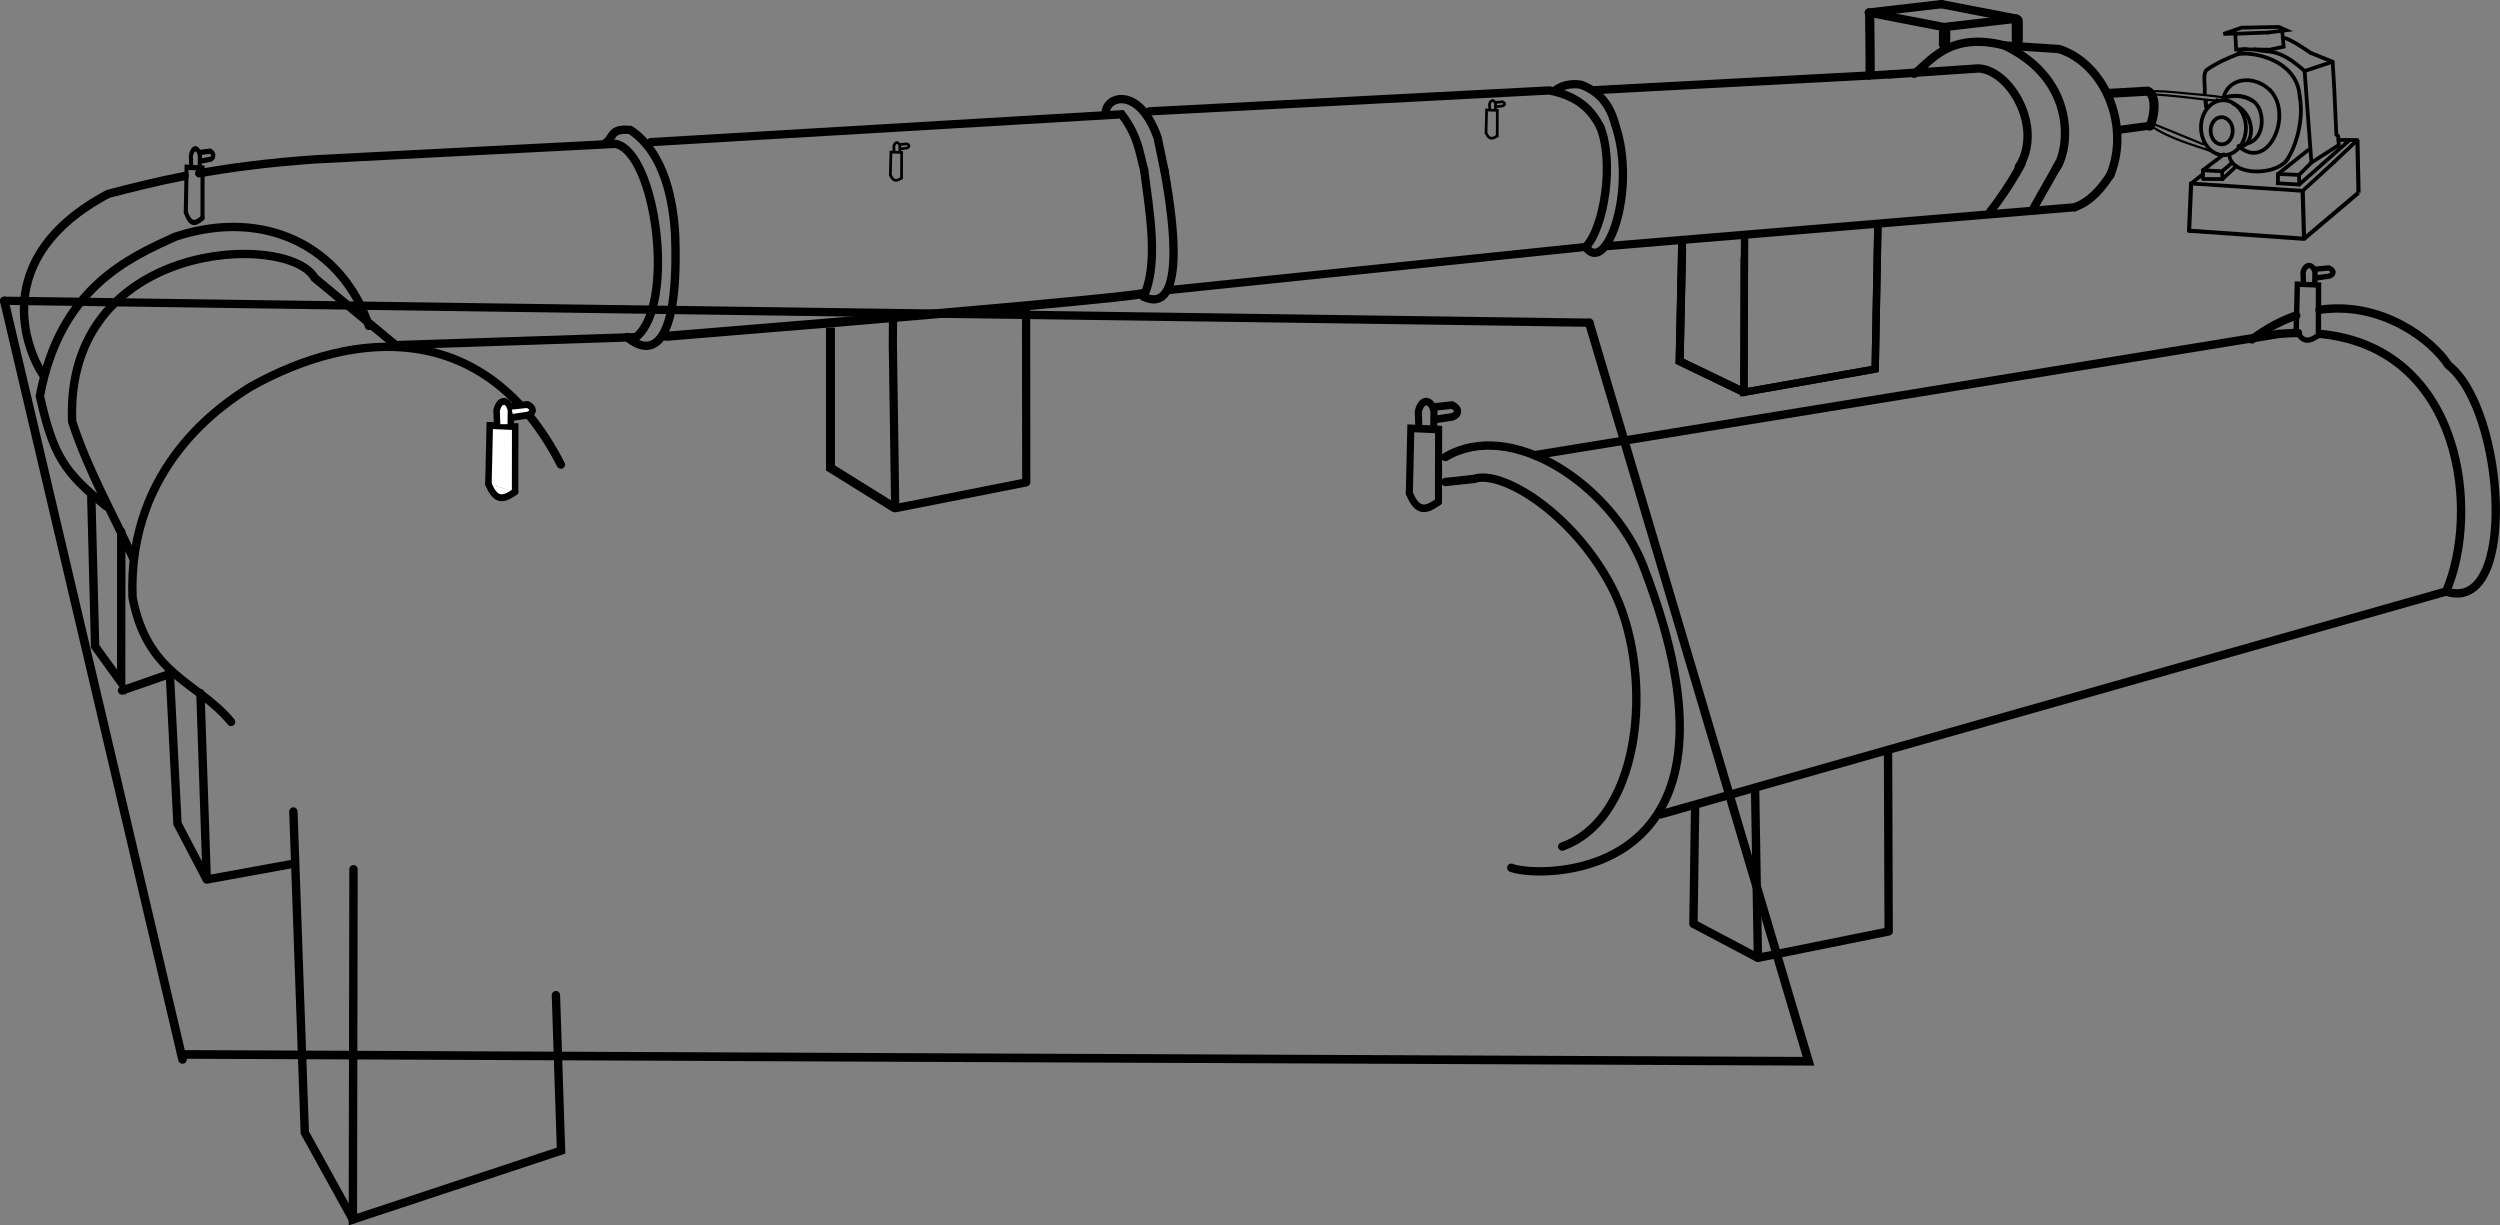 <?xml version="1.0" encoding="UTF-8" standalone="no"?>
<svg
   xmlns:dc="http://purl.org/dc/elements/1.1/"
   xmlns:cc="http://creativecommons.org/ns#"
   xmlns:rdf="http://www.w3.org/1999/02/22-rdf-syntax-ns#"
   xmlns:svg="http://www.w3.org/2000/svg"
   xmlns="http://www.w3.org/2000/svg"
   xmlns:sodipodi="http://sodipodi.sourceforge.net/DTD/sodipodi-0.dtd"
   xmlns:inkscape="http://www.inkscape.org/namespaces/inkscape"
   sodipodi:docname="ventilation.svg"
   inkscape:version="1.0 (4035a4fb49, 2020-05-01)"
   id="svg248"
   version="1.1"
   viewBox="0 0 301.615 147.829"
   height="147.829mm"
   width="301.615mm">
  <rect x="0" y="0" width="301.615" height="147.829" fill="#808080" stroke="none"/>
  <defs
     id="defs242" />
  <sodipodi:namedview
     inkscape:window-maximized="0"
     inkscape:window-y="0"
     inkscape:window-x="76"
     inkscape:window-height="728"
     inkscape:window-width="1274"
     showgrid="false"
     inkscape:document-rotation="0"
     inkscape:current-layer="layer1"
     inkscape:document-units="mm"
     inkscape:cy="255.58085"
     inkscape:cx="600.15596"
     inkscape:zoom="0.49497475"
     inkscape:pageshadow="2"
     inkscape:pageopacity="0.0"
     borderopacity="1.0"
     bordercolor="#666666"
     pagecolor="#ffffff"
     id="base" />
  <g
     transform="translate(43.862,-375.28)"
     id="layer1"
     inkscape:groupmode="layer"
     inkscape:label="Layer 1">
    <path
       style="fill:none;stroke:#000000;stroke-width:1.365;stroke-linecap:round;stroke-linejoin:miter;stroke-miterlimit:4;stroke-dasharray:none;stroke-opacity:1"
       d="m 190.749,379.121 c 0.007,1.492 -0.027,1.492 -0.027,1.492"
       id="path1168-4" />
    <path
       sodipodi:nodetypes="ccccc"
       inkscape:connector-curvature="0"
       id="path826-5"
       d="m 231.035,415.57 c 0.809,-0.074 1.591,-0.113 2.348,-0.121 m 2.668,0.112 c 17.227,1.681 19.341,21.554 15.193,31.086 l -94.74,26.881"
       style="fill:none;stroke:#000000;stroke-width:1.009;stroke-linecap:round;stroke-linejoin:miter;stroke-miterlimit:4;stroke-dasharray:none;stroke-opacity:1" />
    <path
       sodipodi:nodetypes="cc"
       inkscape:connector-curvature="0"
       id="path828-3-7"
       d="m 141.259,430.2 89.776,-14.63"
       style="fill:none;stroke:#000000;stroke-width:1.009;stroke-linecap:round;stroke-linejoin:miter;stroke-miterlimit:4;stroke-dasharray:none;stroke-opacity:1" />
    <path
       sodipodi:nodetypes="ccsc"
       inkscape:connector-curvature="0"
       id="path832-2-4"
       d="m 130.517,430.414 c 8.006,-4.738 20.043,3.462 23.845,13.072 0.98,2.528 1.779,4.886 2.415,7.085 9.111,31.508 -15.455,30.61 -18.306,29.399"
       style="fill:none;stroke:#000000;stroke-width:1.009;stroke-linecap:round;stroke-linejoin:miter;stroke-miterlimit:4;stroke-dasharray:none;stroke-opacity:1" />
    <path
       sodipodi:nodetypes="ccsc"
       inkscape:connector-curvature="0"
       id="path834-9-0"
       d="m 130.516,433.43 3.462,-0.366 c 3.196,-1.156 11.775,3.947 16.528,12.897 5.179,9.751 4.127,27.833 -5.892,31.456"
       style="fill:none;stroke:#000000;stroke-width:1.009;stroke-linecap:round;stroke-linejoin:miter;stroke-miterlimit:4;stroke-dasharray:none;stroke-opacity:1" />
    <path
       sodipodi:nodetypes="ccccc"
       inkscape:connector-curvature="0"
       id="path836-9-8"
       d="m 227.827,416.235 c 1.807,-1.361 3.598,-2.297 5.341,-2.892 m 2.809,-0.684 c 7.397,-1.089 13.509,3.536 15.545,6.675 6.877,5.362 8.454,30.158 -0.278,27.315"
       style="fill:none;stroke:#000000;stroke-width:1.009;stroke-linecap:round;stroke-linejoin:miter;stroke-miterlimit:4;stroke-dasharray:none;stroke-opacity:1" />
    <g
       style="stroke-linecap:round"
       transform="matrix(0.855,0.004,0.004,0.921,9.686,129.552)"
       id="g965-1-2">
      <g
         style="stroke-linecap:round"
         id="g936-4-16">
        <path
           sodipodi:nodetypes="cccc"
           inkscape:connector-curvature="0"
           id="path838-5-0"
           d="m 134.691,330.807 0.247,-8.482 3.922,0.142 -0.065,9.453"
           style="fill:none;stroke:#000000;stroke-width:1;stroke-linecap:round;stroke-linejoin:miter;stroke-miterlimit:4;stroke-dasharray:none;stroke-opacity:1" />
        <path
           sodipodi:nodetypes="cccc"
           inkscape:connector-curvature="0"
           id="path842-7-9"
           d="m 136.071,322.135 -0.071,-1.984 c 0.48,-1.927 1.946,-1.622 2.221,-2e-5 l -0.047,1.961"
           style="fill:none;stroke:#000000;stroke-width:1;stroke-linecap:round;stroke-linejoin:miter;stroke-miterlimit:4;stroke-dasharray:none;stroke-opacity:1" />
        <path
           sodipodi:nodetypes="cccc"
           inkscape:connector-curvature="0"
           id="path844-5-4"
           d="m 138.245,319.513 2.528,-0.26 c 0.9,0.389 1.144,1.084 0.095,1.536 l -2.291,0.331"
           style="fill:none;stroke:#000000;stroke-width:1;stroke-linecap:round;stroke-linejoin:miter;stroke-miterlimit:4;stroke-dasharray:none;stroke-opacity:1" />
        <path
           sodipodi:nodetypes="cc"
           inkscape:connector-curvature="0"
           id="path846-0-7"
           d="m 134.691,330.807 c 1.206,2.879 2.651,2.057 4.104,1.112"
           style="fill:none;stroke:#000000;stroke-width:1;stroke-linecap:round;stroke-linejoin:miter;stroke-miterlimit:4;stroke-dasharray:none;stroke-opacity:1" />
      </g>
    </g>
    <path
       sodipodi:nodetypes="cccc"
       inkscape:connector-curvature="0"
       id="path848-0-6"
       d="m -15.978,462.378 c -4.023,-4.896 -10.12,-5.549 -11.894,-15.046 -0.603,-15.832 10.96,-23.345 14.266,-25.4 12.34,-6.899 28.285,-8.413 37.413,9.397"
       style="fill:none;stroke:#000000;stroke-width:1.009;stroke-linecap:round;stroke-linejoin:miter;stroke-miterlimit:4;stroke-dasharray:none;stroke-opacity:1" />
    <path
       sodipodi:nodetypes="cccc"
       inkscape:connector-curvature="0"
       id="path850-3-9"
       d="m -27.799,442.624 c -2.475,-5.456 -5.33,-10.33 -7.359,-16.466 -0.917,-21.972 26.083,-22.963 29.25,-17.355 l 9.781,8.117"
       style="fill:none;stroke:#000000;stroke-width:1.009;stroke-linecap:round;stroke-linejoin:miter;stroke-miterlimit:4;stroke-dasharray:none;stroke-opacity:1" />
    <path
       sodipodi:nodetypes="cccc"
       inkscape:connector-curvature="0"
       id="path852-1-6"
       d="m -31.044,436.362 c -5.038,-4.081 -6.397,-6.074 -8.007,-13.298 2.391,-12.932 10.603,-16.638 16.375,-19.24 10.845,-3.555 20.174,1.314 23.322,10.774"
       style="fill:none;stroke:#000000;stroke-width:1.009;stroke-linecap:round;stroke-linejoin:miter;stroke-miterlimit:4;stroke-dasharray:none;stroke-opacity:1" />
    <path
       sodipodi:nodetypes="cccccccc"
       inkscape:connector-curvature="0"
       id="path854-7-1"
       d="m -38.744,420.38 c -1.715,-2.555 -6.721,-13.942 7.93,-21.708 2.855,-0.748 5.821,-1.49 9.218,-2.154 m 1.769,-0.331 c 3.932,-0.703 8.458,-1.296 14.014,-1.682 l 36.184,-1.872 c 4.865,0.882 7.391,19.303 2.514,23.319 l -29.01,0.967"
       style="fill:none;stroke:#000000;stroke-width:1.009;stroke-linecap:round;stroke-linejoin:miter;stroke-miterlimit:4;stroke-dasharray:none;stroke-opacity:1" />
    <path
       sodipodi:nodetypes="cccc"
       inkscape:connector-curvature="0"
       id="path856-3-2"
       d="m 29.072,392.626 c 1.177,-0.693 0.544,-1.907 3.115,-1.667 4.254,2.831 5.199,8.914 5.403,12.661 0.472,12.826 -2.497,15.116 -5.81,12.322"
       style="fill:none;stroke:#000000;stroke-width:1.009;stroke-linecap:round;stroke-linejoin:miter;stroke-miterlimit:4;stroke-dasharray:none;stroke-opacity:1" />
    <path
       sodipodi:nodetypes="ccc"
       inkscape:connector-curvature="0"
       id="path858-1-9"
       d="m 34.636,392.428 56.822,-3.359 c 2.034,2.688 2.142,4.649 2.718,6.719"
       style="fill:none;stroke:#000000;stroke-width:1;stroke-linecap:round;stroke-linejoin:miter;stroke-miterlimit:4;stroke-dasharray:none;stroke-opacity:1" />
    <path
       sodipodi:nodetypes="ccc"
       inkscape:connector-curvature="0"
       id="path862-7-7"
       d="m 89.564,389.078 c -0.304,-2.047 3.9,-3.762 6.234,2.812 l 0.821,3.945"
       style="fill:none;stroke:#000000;stroke-width:1.009;stroke-linecap:round;stroke-linejoin:miter;stroke-miterlimit:4;stroke-dasharray:none;stroke-opacity:1" />
    <path
       sodipodi:nodetypes="ccc"
       inkscape:connector-curvature="0"
       id="path864-8-5"
       d="m 94.812,388.715 48.277,-2.524 c 3.587,0.737 5.036,2.398 6.084,4.338"
       style="fill:none;stroke:#000000;stroke-width:1;stroke-linecap:round;stroke-linejoin:miter;stroke-miterlimit:4;stroke-dasharray:none;stroke-opacity:1" />
    <path
       sodipodi:nodetypes="ccc"
       inkscape:connector-curvature="0"
       id="path866-7-0"
       d="m 143.756,386.228 c 0.542,-0.527 1.777,-0.962 3.127,-0.728 1.948,0.749 3.389,2.075 4.117,4.784"
       style="fill:none;stroke:#000000;stroke-width:1;stroke-linecap:round;stroke-linejoin:miter;stroke-miterlimit:4;stroke-dasharray:none;stroke-opacity:1" />
    <path
       inkscape:connector-curvature="0"
       id="path868-4-4"
       d="m 148.612,386.151 35.532,-1.895"
       style="fill:none;stroke:#000000;stroke-width:0.998;stroke-linecap:round;stroke-linejoin:miter;stroke-miterlimit:4;stroke-dasharray:none;stroke-opacity:1"
       sodipodi:nodetypes="cc" />
    <path
       sodipodi:nodetypes="ccc"
       inkscape:connector-curvature="0"
       id="path870-2-5"
       d="m 184.144,384.257 10.688,-0.721 c 3.77,0.153 7.921,7.091 4.87,11.914"
       style="fill:none;stroke:#000000;stroke-width:1.009;stroke-linecap:round;stroke-linejoin:miter;stroke-miterlimit:4;stroke-dasharray:none;stroke-opacity:1" />
    <path
       sodipodi:nodetypes="ccc"
       inkscape:connector-curvature="0"
       id="path872-8-0"
       d="m 187.075,384.18 c 1.798,-1.25 4.113,-5.171 10.889,-3.416 8.86,4.229 7.855,12.644 6.222,14.842"
       style="fill:none;stroke:#000000;stroke-width:1.009;stroke-linecap:round;stroke-linejoin:miter;stroke-miterlimit:4;stroke-dasharray:none;stroke-opacity:1" />
    <path
       sodipodi:nodetypes="ccc"
       inkscape:connector-curvature="0"
       id="path874-7-0"
       d="m 197.964,380.764 6.625,0.438 c 5.508,1.826 8.573,9.235 6.156,15.181"
       style="fill:none;stroke:#000000;stroke-width:1.009;stroke-linecap:round;stroke-linejoin:miter;stroke-miterlimit:4;stroke-dasharray:none;stroke-opacity:1" />
    <g
       style="stroke-linecap:round"
       transform="matrix(0.651,0.003,0.003,0.644,144.493,201.582)"
       id="g946-8-2">
      <path
         sodipodi:nodetypes="cccc"
         inkscape:connector-curvature="0"
         id="path938-9-4"
         d="m 134.691,330.807 0.247,-8.482 3.922,0.142 -0.065,9.453"
         style="fill:none;stroke:#000000;stroke-width:1;stroke-linecap:round;stroke-linejoin:miter;stroke-miterlimit:4;stroke-dasharray:none;stroke-opacity:1" />
      <path
         sodipodi:nodetypes="cccc"
         inkscape:connector-curvature="0"
         id="path940-5-3"
         d="m 136.071,322.135 -0.071,-1.984 c 0.48,-1.927 1.946,-1.622 2.221,-2e-5 l -0.047,1.961"
         style="fill:none;stroke:#000000;stroke-width:1;stroke-linecap:round;stroke-linejoin:miter;stroke-miterlimit:4;stroke-dasharray:none;stroke-opacity:1" />
      <path
         sodipodi:nodetypes="cccc"
         inkscape:connector-curvature="0"
         id="path942-8-8"
         d="m 138.245,319.513 2.528,-0.26 c 0.9,0.389 1.144,1.084 0.095,1.536 l -2.291,0.331"
         style="fill:none;stroke:#000000;stroke-width:1;stroke-linecap:round;stroke-linejoin:miter;stroke-miterlimit:4;stroke-dasharray:none;stroke-opacity:1" />
      <path
         sodipodi:nodetypes="cc"
         inkscape:connector-curvature="0"
         id="path944-9-9"
         d="m 134.691,330.807 c 1.206,2.879 2.651,2.057 4.104,1.112"
         style="fill:none;stroke:#000000;stroke-width:1;stroke-linecap:round;stroke-linejoin:miter;stroke-miterlimit:4;stroke-dasharray:none;stroke-opacity:1" />
    </g>
    <path
       sodipodi:nodetypes="cccc"
       inkscape:connector-curvature="0"
       id="path948-2-6"
       d="m -1.212,480.145 -0.077,42.265 25.116,-8.311 -0.62,-18.757"
       style="fill:none;stroke:#000000;stroke-width:1.009;stroke-linecap:round;stroke-linejoin:miter;stroke-miterlimit:4;stroke-dasharray:none;stroke-opacity:1" />
    <path
       inkscape:connector-curvature="0"
       id="path950-8-0"
       d="m -8.468,473.181 1.379,38.738 5.801,10.491"
       style="fill:none;stroke:#000000;stroke-width:1.009;stroke-linecap:round;stroke-linejoin:miter;stroke-miterlimit:4;stroke-dasharray:none;stroke-opacity:1" />
    <path
       inkscape:connector-curvature="0"
       id="path952-6-7"
       d="m -23.384,456.386 0.934,18.263 3.531,6.743 -0.764,-22.49"
       style="fill:none;stroke:#000000;stroke-width:1.009;stroke-linecap:round;stroke-linejoin:miter;stroke-miterlimit:4;stroke-dasharray:none;stroke-opacity:1" />
    <path
       sodipodi:nodetypes="cc"
       inkscape:connector-curvature="0"
       id="path954-7-2"
       d="m -18.92,481.391 10.304,-1.875"
       style="fill:none;stroke:#000000;stroke-width:1.009;stroke-linecap:round;stroke-linejoin:miter;stroke-miterlimit:4;stroke-dasharray:none;stroke-opacity:1" />
    <path
       inkscape:connector-curvature="0"
       id="path956-3-7"
       d="m -32.846,435.297 0.46,17.972 3.142,4.339 0.013,-18.162"
       style="fill:none;stroke:#000000;stroke-width:1.009;stroke-linecap:round;stroke-linejoin:miter;stroke-miterlimit:4;stroke-dasharray:none;stroke-opacity:1" />
    <path
       sodipodi:nodetypes="cc"
       inkscape:connector-curvature="0"
       id="path958-5-9"
       d="m -29.133,458.589 5.69,-1.982"
       style="fill:none;stroke:#000000;stroke-width:1.009;stroke-linecap:round;stroke-linejoin:miter;stroke-miterlimit:4;stroke-dasharray:none;stroke-opacity:1" />
    <g
       style="stroke-linecap:round"
       transform="matrix(0.49,0.002,0.003,0.636,-88.436,190.189)"
       id="g977-3-8">
      <g
         style="stroke-linecap:round"
         id="g975-1-8">
        <path
           style="fill:none;stroke:#000000;stroke-width:1;stroke-linecap:round;stroke-linejoin:miter;stroke-miterlimit:4;stroke-dasharray:none;stroke-opacity:1"
           d="m 134.691,330.807 0.247,-8.482 3.922,0.142 -0.065,9.453"
           id="path967-3-8"
           inkscape:connector-curvature="0"
           sodipodi:nodetypes="cccc" />
        <path
           style="fill:none;stroke:#000000;stroke-width:1;stroke-linecap:round;stroke-linejoin:miter;stroke-miterlimit:4;stroke-dasharray:none;stroke-opacity:1"
           d="m 136.071,322.135 -0.071,-1.984 c 0.48,-1.927 1.946,-1.622 2.221,-2e-5 l -0.047,1.961"
           id="path969-6-0"
           inkscape:connector-curvature="0"
           sodipodi:nodetypes="cccc" />
        <path
           style="fill:none;stroke:#000000;stroke-width:1;stroke-linecap:round;stroke-linejoin:miter;stroke-miterlimit:4;stroke-dasharray:none;stroke-opacity:1"
           d="m 138.245,319.513 2.528,-0.26 c 0.9,0.389 1.144,1.084 0.095,1.536 l -2.291,0.331"
           id="path971-7-3"
           inkscape:connector-curvature="0"
           sodipodi:nodetypes="cccc" />
        <path
           style="fill:none;stroke:#000000;stroke-width:1;stroke-linecap:round;stroke-linejoin:miter;stroke-miterlimit:4;stroke-dasharray:none;stroke-opacity:1"
           d="m 134.691,330.807 c 1.206,2.879 2.651,2.057 4.104,1.112"
           id="path973-4-7"
           inkscape:connector-curvature="0"
           sodipodi:nodetypes="cc" />
      </g>
    </g>
    <g
       style="stroke-linecap:round"
       id="g989-4-87"
       transform="matrix(0.329,0.002,0.001,0.326,90.775,283.198)">
      <g
         style="stroke-linecap:round"
         id="g987-9-8">
        <path
           sodipodi:nodetypes="cccc"
           inkscape:connector-curvature="0"
           id="path979-4-5"
           d="m 134.691,330.807 0.247,-8.482 3.922,0.142 -0.065,9.453"
           style="fill:none;stroke:#000000;stroke-width:1;stroke-linecap:round;stroke-linejoin:miter;stroke-miterlimit:4;stroke-dasharray:none;stroke-opacity:1" />
        <path
           sodipodi:nodetypes="cccc"
           inkscape:connector-curvature="0"
           id="path981-97-5"
           d="m 136.071,322.135 -0.071,-1.984 c 0.48,-1.927 1.946,-1.622 2.221,-2e-5 l -0.047,1.961"
           style="fill:none;stroke:#000000;stroke-width:1;stroke-linecap:round;stroke-linejoin:miter;stroke-miterlimit:4;stroke-dasharray:none;stroke-opacity:1" />
        <path
           sodipodi:nodetypes="cccc"
           inkscape:connector-curvature="0"
           id="path983-1-3"
           d="m 138.245,319.513 2.528,-0.26 c 0.9,0.389 1.144,1.084 0.095,1.536 l -2.291,0.331"
           style="fill:none;stroke:#000000;stroke-width:1;stroke-linecap:round;stroke-linejoin:miter;stroke-miterlimit:4;stroke-dasharray:none;stroke-opacity:1" />
        <path
           sodipodi:nodetypes="cc"
           inkscape:connector-curvature="0"
           id="path985-1-4"
           d="m 134.691,330.807 c 1.206,2.879 2.651,2.057 4.104,1.112"
           style="fill:none;stroke:#000000;stroke-width:1;stroke-linecap:round;stroke-linejoin:miter;stroke-miterlimit:4;stroke-dasharray:none;stroke-opacity:1" />
      </g>
    </g>
    <path
       sodipodi:nodetypes="cccc"
       inkscape:connector-curvature="0"
       id="path1037-1-3"
       d="m 183.922,466.056 0.074,21.598 -15.774,3.189 -0.34,-20.423"
       style="fill:none;stroke:#000000;stroke-width:1.009;stroke-linecap:round;stroke-linejoin:round;stroke-miterlimit:4;stroke-dasharray:none;stroke-opacity:1" />
    <path
       sodipodi:nodetypes="ccc"
       inkscape:connector-curvature="0"
       id="path1039-0-9"
       d="m 168.223,490.843 -7.779,-4.113 0.204,-14.107"
       style="fill:none;stroke:#000000;stroke-width:1.009;stroke-linecap:round;stroke-linejoin:round;stroke-miterlimit:4;stroke-dasharray:none;stroke-opacity:1" />
    <path
       style="fill:none;stroke:#000000;stroke-width:1.11;stroke-linecap:round;stroke-linejoin:miter;stroke-miterlimit:4;stroke-dasharray:none;stroke-opacity:1"
       d="m 181.709,376.915 c 0.094,7.449 0.034,7.449 0.034,7.449"
       id="path236-6" />
    <path
       style="fill:none;stroke:#000000;stroke-width:1.333;stroke-linecap:round;stroke-linejoin:miter;stroke-miterlimit:4;stroke-dasharray:none;stroke-opacity:1"
       d="m 199.507,377.772 c 0.011,2.372 0.011,2.372 0.011,2.372"
       id="path246-5" />
    <path
       style="fill:none;stroke:#000000;stroke-width:1.009;stroke-linecap:round;stroke-linejoin:miter;stroke-miterlimit:4;stroke-dasharray:none;stroke-opacity:1"
       d="m 181.613,376.797 9.039,1.751"
       id="path266-4"
       sodipodi:nodetypes="cc" />
    <path
       style="fill:none;stroke:#000000;stroke-width:1.009;stroke-linecap:round;stroke-linejoin:miter;stroke-miterlimit:4;stroke-dasharray:none;stroke-opacity:1"
       d="m 199.411,377.535 c -8.759,1.013 -8.759,1.013 -8.759,1.013"
       id="path268-3" />
    <path
       id="path288-9"
       d="m 190.372,375.784 c -2.986,0.337 -5.856,0.675 -8.759,1.013"
       style="fill:none;stroke:#000000;stroke-width:1.009;stroke-linecap:round;stroke-linejoin:miter;stroke-miterlimit:4;stroke-dasharray:none;stroke-opacity:1"
       sodipodi:nodetypes="cc" />
    <path
       sodipodi:nodetypes="cc"
       id="path266-0-2"
       d="m 190.372,375.784 9.039,1.751"
       style="fill:none;stroke:#000000;stroke-width:1.009;stroke-linecap:round;stroke-linejoin:miter;stroke-miterlimit:4;stroke-dasharray:none;stroke-opacity:1" />
    <path
       style="fill:none;stroke:#000000;stroke-width:0.381;stroke-linecap:round;stroke-linejoin:miter;stroke-miterlimit:4;stroke-dasharray:none;stroke-opacity:1"
       d="M 216.976,396.779 Z"
       id="path1905-3"
       inkscape:connector-curvature="0" />
    <path
       sodipodi:nodetypes="ccc"
       id="path217"
       d="m 210.482,386.552 4.777,-0.276 c 1.558,0.774 0.252,4.807 0.189,4.176"
       style="fill:none;stroke:#000000;stroke-width:1.096;stroke-linecap:butt;stroke-linejoin:miter;stroke-miterlimit:4;stroke-dasharray:none;stroke-opacity:1" />
    <path
       id="path219"
       d="m 212.003,390.92 c 3.581,-0.486 3.581,-0.486 3.581,-0.486"
       style="fill:none;stroke:#000000;stroke-width:0.959;stroke-linecap:round;stroke-linejoin:miter;stroke-miterlimit:4;stroke-dasharray:none;stroke-opacity:1" />
    <path
       sodipodi:nodetypes="cc"
       id="path1311"
       d="m 215.585,390.434 c 2.503,1.698 5.282,2.328 7.583,3.192"
       style="fill:none;stroke:#000000;stroke-width:0.265px;stroke-linecap:butt;stroke-linejoin:miter;stroke-opacity:1" />
    <path
       sodipodi:nodetypes="cscc"
       id="path1333"
       d="m 214.645,386.362 c 1.688,-0.191 3.543,0.007 5.459,0.204 1.377,0.142 2.746,0.213 4.296,0.471 v 0"
       style="fill:none;stroke:#000000;stroke-width:0.265px;stroke-linecap:butt;stroke-linejoin:miter;stroke-opacity:1" />
    <path
       id="path1337"
       d="m 222.016,392.968 v 0"
       style="fill:none;stroke:#000000;stroke-width:0.265px;stroke-linecap:butt;stroke-linejoin:miter;stroke-opacity:1" />
    <path
       sodipodi:nodetypes="cc"
       id="path1339"
       d="m 215.556,386.641 c 5.365,0.316 8.186,1.05 8.029,0.61"
       style="fill:none;stroke:#000000;stroke-width:0.265px;stroke-linecap:round;stroke-linejoin:miter;stroke-opacity:1" />
    <path
       style="fill:none;stroke:#000000;stroke-width:1;stroke-linecap:round;stroke-linejoin:miter;stroke-miterlimit:4;stroke-dasharray:none;stroke-opacity:1"
       d="m 199.703,395.449 c 1.286,-2.116 -0.981,2.288 -3.421,5.299"
       id="path572-3"
       sodipodi:nodetypes="cc" />
    <path
       style="fill:none;stroke:#000000;stroke-width:1;stroke-linecap:round;stroke-linejoin:miter;stroke-miterlimit:4;stroke-dasharray:none;stroke-opacity:1"
       d="m 204.185,395.606 c 1.175,-2.078 -0.864,1.527 -2.675,4.732"
       id="path574-7"
       sodipodi:nodetypes="cc" />
    <path
       style="fill:none;stroke:#000000;stroke-width:0.265px;stroke-linecap:butt;stroke-linejoin:miter;stroke-opacity:1"
       d="m 210.745,396.383 c 0,0 0,0 0,0 z"
       id="path576-0" />
    <path
       style="fill:none;stroke:#000000;stroke-width:1.102;stroke-linecap:round;stroke-linejoin:miter;stroke-miterlimit:4;stroke-dasharray:none;stroke-opacity:1"
       d="m 36.518,415.851 c 56.866,-4.611 57.45,-5.148 57.45,-5.148"
       id="path582-2" />
    <path
       style="fill:none;stroke:#000000;stroke-width:1;stroke-linecap:round;stroke-linejoin:miter;stroke-miterlimit:4;stroke-dasharray:none;stroke-opacity:1"
       d="m 94.176,395.788 c 0.657,5.063 1.787,11.417 -0.08,15.269"
       id="path584-3"
       sodipodi:nodetypes="cc" />
    <path
       style="fill:none;stroke:#000000;stroke-width:1;stroke-linecap:round;stroke-linejoin:miter;stroke-miterlimit:4;stroke-dasharray:none;stroke-opacity:1"
       d="m 94.096,411.057 c 1.033,0.545 5.732,2.486 2.522,-15.222"
       id="path1431-8"
       sodipodi:nodetypes="cc" />
    <path
       style="fill:none;stroke:#000000;stroke-width:0.972;stroke-linecap:butt;stroke-linejoin:miter;stroke-miterlimit:4;stroke-dasharray:none;stroke-opacity:1"
       d="m 97.207,410.272 c 50.249,-5.203 50.249,-5.203 50.249,-5.203"
       id="path1442-4" />
    <path
       style="fill:none;stroke:#000000;stroke-width:1;stroke-linecap:butt;stroke-linejoin:miter;stroke-miterlimit:4;stroke-dasharray:none;stroke-opacity:1"
       d="m 149.172,390.529 c 1.735,4.117 0.562,12.177 -1.716,14.541"
       id="path1444-0"
       sodipodi:nodetypes="cc" />
    <path
       style="fill:none;stroke:#000000;stroke-width:0.986;stroke-linecap:round;stroke-linejoin:miter;stroke-miterlimit:4;stroke-dasharray:none;stroke-opacity:1"
       d="m 150.132,404.97 56.306,-4.684"
       id="path1457-7"
       sodipodi:nodetypes="cc" />
    <path
       style="fill:none;stroke:#000000;stroke-width:1;stroke-linecap:round;stroke-linejoin:miter;stroke-miterlimit:4;stroke-dasharray:none;stroke-opacity:1"
       d="m 150.999,390.284 c 2.733,7.999 -1.123,18.335 -3.543,14.786"
       id="path1468-9"
       sodipodi:nodetypes="cc" />
    <path
       style="fill:none;stroke:#000000;stroke-width:1;stroke-linecap:round;stroke-linejoin:miter;stroke-miterlimit:4;stroke-dasharray:none;stroke-opacity:1"
       d="m 210.745,396.383 c -1.124,1.69 -2.388,3.206 -4.307,3.903"
       id="path1481-2"
       sodipodi:nodetypes="cc" />
    <g
       transform="matrix(0.329,0.002,0.001,0.326,18.911,288.275)"
       id="g989-4-8-3"
       style="stroke-linecap:round">
      <g
         id="g987-9-7-9"
         style="stroke-linecap:round">
        <path
           style="fill:none;stroke:#000000;stroke-width:1;stroke-linecap:round;stroke-linejoin:miter;stroke-miterlimit:4;stroke-dasharray:none;stroke-opacity:1"
           d="m 134.691,330.807 0.247,-8.482 3.922,0.142 -0.065,9.453"
           id="path979-4-0-3"
           inkscape:connector-curvature="0"
           sodipodi:nodetypes="cccc" />
        <path
           style="fill:none;stroke:#000000;stroke-width:1;stroke-linecap:round;stroke-linejoin:miter;stroke-miterlimit:4;stroke-dasharray:none;stroke-opacity:1"
           d="m 136.071,322.135 -0.071,-1.984 c 0.48,-1.927 1.946,-1.622 2.221,-2e-5 l -0.047,1.961"
           id="path981-97-6-1"
           inkscape:connector-curvature="0"
           sodipodi:nodetypes="cccc" />
        <path
           style="fill:none;stroke:#000000;stroke-width:1;stroke-linecap:round;stroke-linejoin:miter;stroke-miterlimit:4;stroke-dasharray:none;stroke-opacity:1"
           d="m 138.245,319.513 2.528,-0.26 c 0.9,0.389 1.144,1.084 0.095,1.536 l -2.291,0.331"
           id="path983-1-1-5"
           inkscape:connector-curvature="0"
           sodipodi:nodetypes="cccc" />
        <path
           style="fill:none;stroke:#000000;stroke-width:1;stroke-linecap:round;stroke-linejoin:miter;stroke-miterlimit:4;stroke-dasharray:none;stroke-opacity:1"
           d="m 134.691,330.807 c 1.206,2.879 2.651,2.057 4.104,1.112"
           id="path985-1-8-1"
           inkscape:connector-curvature="0"
           sodipodi:nodetypes="cc" />
      </g>
    </g>
    <path
       transform="matrix(1,0.005,0.005,1,0,0)"
       sodipodi:arc-type="arc"
       style="fill:none;fill-opacity:1;stroke:#000000;stroke-width:0.454;stroke-linecap:round;stroke-linejoin:bevel;stroke-miterlimit:4;stroke-dasharray:none;stroke-dashoffset:0;stroke-opacity:1"
       id="path1857-1"
       sodipodi:type="arc"
       sodipodi:cx="222.22418"
       sodipodi:cy="389.94437"
       sodipodi:rx="1.3299638"
       sodipodi:ry="1.6366955"
       sodipodi:start="3.1566898"
       sodipodi:end="3.0701588"
       sodipodi:open="true"
       d="m 220.894,389.92 a 1.33,1.637 0 0 1 1.321,-1.612 1.33,1.637 0 0 1 1.338,1.591 1.33,1.637 0 0 1 -1.263,1.681 1.33,1.637 0 0 1 -1.393,-1.518" />
    <path
       transform="matrix(1,0.005,0.005,1,0,0)"
       sodipodi:arc-type="arc"
       style="fill:none;fill-opacity:1;stroke:#000000;stroke-width:0.454;stroke-linecap:round;stroke-linejoin:bevel;stroke-miterlimit:4;stroke-dasharray:none;stroke-dashoffset:0;stroke-opacity:1"
       id="path1859-4-6"
       sodipodi:type="arc"
       sodipodi:cx="222.44189"
       sodipodi:cy="389.57446"
       sodipodi:rx="2.7082896"
       sodipodi:ry="3.3118465"
       sodipodi:start="3.1566898"
       sodipodi:end="3.1215751"
       sodipodi:open="true"
       d="m 219.734,389.524 a 2.708,3.312 0 0 1 2.725,-3.262 2.708,3.312 0 0 1 2.691,3.304 2.708,3.312 0 0 1 -2.678,3.32 2.708,3.312 0 0 1 -2.738,-3.245" />
    <path
       style="fill:none;stroke:#000000;stroke-width:0.454;stroke-linecap:round;stroke-linejoin:miter;stroke-miterlimit:4;stroke-dasharray:none;stroke-opacity:1"
       d="m 222.127,386.524 c 0.07,-1.179 -0.255,-2.227 0.203,-2.787 1.251,-0.87 2.447,-1.396 3.764,-1.912 1.694,-0.383 7.213,0.603 7.498,5.11"
       id="path1861-7-9"
       inkscape:connector-curvature="0"
       sodipodi:nodetypes="cccc" />
    <path
       style="fill:none;stroke:#000000;stroke-width:0.454;stroke-linecap:round;stroke-linejoin:miter;stroke-miterlimit:4;stroke-dasharray:none;stroke-opacity:1"
       d="m 233.592,386.934 c 0.497,2.741 -0.389,5.955 -1.602,7.731"
       id="path1863-6-0"
       inkscape:connector-curvature="0"
       sodipodi:nodetypes="cc" />
    <path
       style="fill:none;stroke:#000000;stroke-width:0.454;stroke-linecap:round;stroke-linejoin:round;stroke-miterlimit:4;stroke-dasharray:none;stroke-opacity:1"
       d="m 224.445,393.898 -2.544,1.924 2.322,0.124 1.228,-1.044"
       id="path1865-7-4"
       inkscape:connector-curvature="0"
       sodipodi:nodetypes="cccc" />
    <path
       style="fill:none;stroke:#000000;stroke-width:0.454;stroke-linecap:round;stroke-linejoin:round;stroke-miterlimit:4;stroke-dasharray:none;stroke-opacity:1"
       d="m 221.901,395.822 0.029,1.05 2.346,0.011 -0.053,-0.937"
       id="path1867-5-4"
       inkscape:connector-curvature="0"
       sodipodi:nodetypes="cccc" />
    <path
       style="fill:none;stroke:#000000;stroke-width:0.454;stroke-linecap:round;stroke-linejoin:miter;stroke-miterlimit:4;stroke-dasharray:none;stroke-opacity:1"
       d="m 224.276,396.883 1.661,-1.553"
       id="path1869-7-0"
       inkscape:connector-curvature="0"
       sodipodi:nodetypes="cc" />
    <path
       style="fill:none;stroke:#000000;stroke-width:0.454;stroke-linecap:round;stroke-linejoin:miter;stroke-miterlimit:4;stroke-dasharray:none;stroke-opacity:1"
       d="m 225.134,394.219 c 0.462,2.218 5.305,2.284 6.856,0.446"
       id="path1871-7-4"
       inkscape:connector-curvature="0"
       sodipodi:nodetypes="cc" />
    <path
       style="fill:none;stroke:#000000;stroke-width:0.454;stroke-linecap:round;stroke-linejoin:miter;stroke-miterlimit:4;stroke-dasharray:none;stroke-opacity:1"
       d="m 226.094,381.824 0.626,-0.593 -0.798,0.025 -0.105,-1.93 -1.426,0.05 2.173,-0.756 4.497,-0.093 0.896,0.401 -2.175,0.274 -3.941,0.152"
       id="path1873-1-0"
       inkscape:connector-curvature="0" />
    <path
       style="fill:none;stroke:#000000;stroke-width:0.454;stroke-linecap:round;stroke-linejoin:miter;stroke-miterlimit:4;stroke-dasharray:none;stroke-opacity:1"
       d="m 229.782,379.202 v 0"
       id="path1875-8-8"
       inkscape:connector-curvature="0" />
    <path
       style="fill:none;stroke:#000000;stroke-width:0.454;stroke-linecap:round;stroke-linejoin:miter;stroke-miterlimit:4;stroke-dasharray:none;stroke-opacity:1"
       d="m 231.473,378.926 0.178,1.987 -1.667,0.361 -3.265,-0.043"
       id="path1877-2-1"
       inkscape:connector-curvature="0"
       sodipodi:nodetypes="cccc" />
    <path
       style="fill:none;stroke:#000000;stroke-width:0.454;stroke-linecap:round;stroke-linejoin:round;stroke-miterlimit:4;stroke-dasharray:none;stroke-opacity:1"
       d="m 234.919,381.666 2.64,1.062 -3.38,1.119 c -3.25,-2.909 -4.237,-2.118 -6.009,-2.61"
       id="path1879-5"
       inkscape:connector-curvature="0"
       sodipodi:nodetypes="cccc" />
    <path
       style="fill:none;stroke:#000000;stroke-width:0.454;stroke-linecap:round;stroke-linejoin:round;stroke-miterlimit:4;stroke-dasharray:none;stroke-opacity:1"
       d="m 234.179,383.848 v 0 l 0.337,4.523 m 0,0 0.486,6.518 3.303,-2.113 -0.077,-1.079 -0.218,-0.171 -0.1,-2.191 m 0,0 -0.168,-3.683"
       id="path1881-6-3"
       inkscape:connector-curvature="0"
       sodipodi:nodetypes="ccccccccccc" />
    <path
       style="fill:none;stroke:#000000;stroke-width:0.454;stroke-linecap:round;stroke-linejoin:miter;stroke-miterlimit:4;stroke-dasharray:none;stroke-opacity:1"
       d="m 237.56,382.728 0.182,2.923"
       id="path1883-6-4"
       inkscape:connector-curvature="0"
       sodipodi:nodetypes="cc" />
    <path
       style="fill:none;stroke:#000000;stroke-width:0.454;stroke-linecap:round;stroke-linejoin:miter;stroke-miterlimit:4;stroke-dasharray:none;stroke-opacity:1"
       d="m 231.531,379.883 c 0.234,-0.14 1.054,0.2 3.388,1.783"
       id="path1885-8-9"
       inkscape:connector-curvature="0"
       sodipodi:nodetypes="cc" />
    <path
       style="fill:none;stroke:#000000;stroke-width:0.454;stroke-linecap:round;stroke-linejoin:miter;stroke-miterlimit:4;stroke-dasharray:none;stroke-opacity:1"
       d="m 224.401,387.037 c 0.572,-2.355 3.593,-2.803 5.606,-0.882"
       id="path1887-7-1"
       inkscape:connector-curvature="0"
       sodipodi:nodetypes="cc" />
    <path
       style="fill:none;stroke:#000000;stroke-width:0.454;stroke-linecap:round;stroke-linejoin:miter;stroke-miterlimit:4;stroke-dasharray:none;stroke-opacity:1"
       d="m 230.007,386.155 c 2.872,2.957 -0.249,9.924 -3.79,6.764"
       id="path1889-0-8"
       inkscape:connector-curvature="0"
       sodipodi:nodetypes="cc" />
    <path
       style="fill:none;stroke:#000000;stroke-width:0.454;stroke-linecap:round;stroke-linejoin:miter;stroke-miterlimit:4;stroke-dasharray:none;stroke-opacity:1"
       d="m 227.886,387.431 c 1.514,0.833 1.701,4.655 -0.704,5.18"
       id="path1891-2-2"
       inkscape:connector-curvature="0"
       sodipodi:nodetypes="cc" />
    <path
       style="fill:none;stroke:#000000;stroke-width:0.454;stroke-linecap:round;stroke-linejoin:miter;stroke-miterlimit:4;stroke-dasharray:none;stroke-opacity:1"
       d="m 226.217,392.919 c 1.702,0.372 2.538,-3.669 -0.651,-5.139"
       id="path1893-1-6"
       inkscape:connector-curvature="0"
       sodipodi:nodetypes="cc" />
    <path
       style="fill:none;stroke:#000000;stroke-width:0.454;stroke-linecap:round;stroke-linejoin:miter;stroke-miterlimit:4;stroke-dasharray:none;stroke-opacity:1"
       d="m 234.592,393.394 -3.616,2.875 -0.025,1.123 2.578,0.151 5.974,-5.274"
       id="path1895-4-8"
       inkscape:connector-curvature="0"
       sodipodi:nodetypes="ccccc" />
    <path
       style="fill:none;stroke:#000000;stroke-width:0.454;stroke-linecap:round;stroke-linejoin:miter;stroke-miterlimit:4;stroke-dasharray:none;stroke-opacity:1"
       d="m 230.976,396.269 2.535,0.116 0.018,1.157"
       id="path1897-7-4"
       inkscape:connector-curvature="0"
       sodipodi:nodetypes="ccc" />
    <path
       style="fill:none;stroke:#000000;stroke-width:0.454;stroke-linecap:round;stroke-linejoin:miter;stroke-miterlimit:4;stroke-dasharray:none;stroke-opacity:1"
       d="m 233.511,396.386 1.492,-1.497"
       id="path1899-8-1"
       inkscape:connector-curvature="0"
       sodipodi:nodetypes="cc" />
    <path
       style="fill:none;stroke:#000000;stroke-width:0.454;stroke-linecap:round;stroke-linejoin:miter;stroke-miterlimit:4;stroke-dasharray:none;stroke-opacity:1"
       d="m 220.486,397.421 13.46,0.884 3.831,-3.514"
       id="path1901-6-2"
       inkscape:connector-curvature="0"
       sodipodi:nodetypes="ccc" />
    <path
       style="fill:none;stroke:#000000;stroke-width:0.454;stroke-linecap:round;stroke-linejoin:round;stroke-miterlimit:4;stroke-dasharray:none;stroke-opacity:1"
       d="m 237.777,394.791 2.775,-2.616 -2.291,-0.011"
       id="path1903-7-3"
       inkscape:connector-curvature="0" />
    <path
       style="fill:none;stroke:#000000;stroke-width:0.454;stroke-linecap:round;stroke-linejoin:miter;stroke-miterlimit:4;stroke-dasharray:none;stroke-opacity:1"
       d="M 220.486,397.421 Z"
       id="path1905-4-4"
       inkscape:connector-curvature="0" />
    <path
       style="fill:none;stroke:#000000;stroke-width:0.454;stroke-linecap:round;stroke-linejoin:miter;stroke-miterlimit:4;stroke-dasharray:none;stroke-opacity:1"
       d="m 220.486,397.421 1.431,-1.137"
       id="path1907-5-7"
       inkscape:connector-curvature="0" />
    <path
       style="fill:none;stroke:#000000;stroke-width:0.265px;stroke-linecap:butt;stroke-linejoin:miter;stroke-opacity:1"
       d="m 216.105,390.299 c 5.915,2.423 5.915,2.423 5.915,2.423"
       id="path1821-9" />
    <path
       style="fill:none;stroke:#000000;stroke-width:0.5;stroke-linecap:round;stroke-linejoin:miter;stroke-miterlimit:4;stroke-dasharray:none;stroke-opacity:1"
       d="m 222.235,387.45 c 0.063,0.718 0.063,0.718 0.063,0.718"
       id="path1834-4" />
    <path
       style="fill:none;stroke:#000000;stroke-width:0.5;stroke-linecap:butt;stroke-linejoin:miter;stroke-miterlimit:4;stroke-dasharray:none;stroke-opacity:1"
       d="m 224.401,387.037 c 1.153,-0.235 2.308,-0.366 3.485,0.394"
       id="path1836-2"
       sodipodi:nodetypes="cc" />
    <path
       style="fill:none;stroke:#000000;stroke-width:1.083;stroke-linecap:butt;stroke-linejoin:miter;stroke-miterlimit:4;stroke-dasharray:none;stroke-opacity:1"
       d="m 64.143,436.596 -7.812,-4.858 -0.004,-16.946"
       id="path1844-1"
       inkscape:connector-curvature="0"
       sodipodi:nodetypes="ccc" />
    <path
       sodipodi:nodetypes="cccc"
       inkscape:connector-curvature="0"
       id="path1846-4"
       d="m 79.929,412.416 0.023,21.057 -15.809,3.124 -0.29,-19.88 c 0.022,-2.92 0.022,-2.92 0.022,-2.92"
       style="fill:none;stroke:#000000;stroke-width:0.991;stroke-linecap:round;stroke-linejoin:round;stroke-miterlimit:4;stroke-dasharray:none;stroke-opacity:1;paint-order:markers stroke fill" />
    <path
       style="fill:none;stroke:#000000;stroke-width:0.892;stroke-linecap:round;stroke-linejoin:miter;stroke-miterlimit:4;stroke-dasharray:none;stroke-opacity:1"
       d="m 182.692,402.687 -0.321,17.116 -15.834,2.798 0.035,-16.155"
       id="path1859-6"
       inkscape:connector-curvature="0"
       sodipodi:nodetypes="cccc" />
    <path
       style="fill:none;stroke:#000000;stroke-width:0.97;stroke-linecap:round;stroke-linejoin:miter;stroke-miterlimit:4;stroke-dasharray:none;stroke-opacity:1"
       d="m 166.537,422.6 -7.758,-3.739 0.303,-13.538"
       id="path1861-0"
       inkscape:connector-curvature="0"
       sodipodi:nodetypes="ccc" />
    <path
       sodipodi:nodetypes="cccc"
       inkscape:connector-curvature="0"
       id="path1863-3"
       d="m 182.692,402.687 -0.321,17.116 -15.834,2.798 0.076,-18.372"
       style="fill:none;stroke:#000000;stroke-width:0.892;stroke-linecap:round;stroke-linejoin:round;stroke-miterlimit:4;stroke-dasharray:none;stroke-opacity:1" />
    <path
       sodipodi:nodetypes="ccc"
       inkscape:connector-curvature="0"
       id="path1865-8"
       d="m 166.537,422.6 -7.758,-3.739 0.307,-14.645"
       style="fill:none;stroke:#000000;stroke-width:0.97;stroke-linecap:round;stroke-linejoin:miter;stroke-miterlimit:4;stroke-dasharray:none;stroke-opacity:1" />
    <path
       sodipodi:nodetypes="cc"
       style="fill:none;stroke:#000000;stroke-width:0.5;stroke-linecap:round;stroke-linejoin:miter;stroke-miterlimit:4;stroke-dasharray:none;stroke-opacity:1"
       d="m 220.486,397.421 -0.244,5.691"
       id="path1869-6" />
    <path
       sodipodi:nodetypes="cc"
       style="fill:none;stroke:#000000;stroke-width:0.5;stroke-linecap:round;stroke-linejoin:miter;stroke-miterlimit:4;stroke-dasharray:none;stroke-opacity:1"
       d="m 220.242,403.112 13.875,0.973"
       id="path1873-8" />
    <path
       id="path155-0"
       d="m 233.946,398.305 c 0.171,5.78 0.171,5.78 0.171,5.78"
       style="fill:none;stroke:#000000;stroke-width:0.5;stroke-linecap:butt;stroke-linejoin:miter;stroke-miterlimit:4;stroke-dasharray:none;stroke-opacity:1" />
    <path
       id="path157-7"
       d="m 240.552,392.176 c 0.134,6.349 0.134,6.349 0.134,6.349"
       style="fill:none;stroke:#000000;stroke-width:0.5;stroke-linecap:butt;stroke-linejoin:miter;stroke-miterlimit:4;stroke-dasharray:none;stroke-opacity:1" />
    <path
       id="path159-7"
       d="m 234.116,404.085 c 6.57,-5.56 6.57,-5.56 6.57,-5.56"
       style="fill:none;stroke:#000000;stroke-width:0.5;stroke-linecap:butt;stroke-linejoin:miter;stroke-miterlimit:4;stroke-dasharray:none;stroke-opacity:1" />
    <g
       id="g965-1-5"
       transform="matrix(0.783,0.004,0.004,0.832,-91.721,157.9)"
       style="fill:#ffffff;stroke-linecap:round">
      <g
         id="g936-4-1"
         style="fill:#ffffff;stroke-linecap:round">
        <path
           style="fill:#ffffff;stroke:#000000;stroke-width:1;stroke-linecap:round;stroke-linejoin:miter;stroke-miterlimit:4;stroke-dasharray:none;stroke-opacity:1"
           d="m 134.691,330.807 0.247,-8.482 3.922,0.142 -0.065,9.453"
           id="path838-5-1"
           inkscape:connector-curvature="0"
           sodipodi:nodetypes="cccc" />
        <path
           style="fill:#ffffff;stroke:#000000;stroke-width:1;stroke-linecap:round;stroke-linejoin:miter;stroke-miterlimit:4;stroke-dasharray:none;stroke-opacity:1"
           d="m 136.071,322.135 -0.071,-1.984 c 0.48,-1.927 1.946,-1.622 2.221,-2e-5 l -0.047,1.961"
           id="path842-7-1"
           inkscape:connector-curvature="0"
           sodipodi:nodetypes="cccc" />
        <path
           style="fill:#ffffff;stroke:#000000;stroke-width:1;stroke-linecap:round;stroke-linejoin:miter;stroke-miterlimit:4;stroke-dasharray:none;stroke-opacity:1"
           d="m 138.245,319.513 2.528,-0.26 c 0.9,0.389 1.144,1.084 0.095,1.536 l -2.291,0.331"
           id="path844-5-5"
           inkscape:connector-curvature="0"
           sodipodi:nodetypes="cccc" />
        <path
           style="fill:#ffffff;stroke:#000000;stroke-width:1;stroke-linecap:round;stroke-linejoin:miter;stroke-miterlimit:4;stroke-dasharray:none;stroke-opacity:1"
           d="m 134.691,330.807 c 1.206,2.879 2.651,2.057 4.104,1.112"
           id="path846-0-4"
           inkscape:connector-curvature="0"
           sodipodi:nodetypes="cc" />
      </g>
    </g>
    <path
       id="path1262"
       d="M -43.362,411.565 C 147.893,414.211 147.893,414.211 147.893,414.211"
       style="fill:none;stroke:#000000;stroke-width:1;stroke-linecap:round;stroke-linejoin:miter;stroke-miterlimit:4;stroke-dasharray:none;stroke-opacity:1" />
    <path
       id="path1264"
       d="m 147.876,414.231 26.452,89.086 C -21.794,502.492 -21.794,502.492 -21.794,502.492"
       style="fill:none;stroke:#000000;stroke-width:1.044;stroke-linecap:round;stroke-linejoin:miter;stroke-miterlimit:4;stroke-dasharray:none;stroke-opacity:1" />
    <path
       id="path1266"
       d="m -43.34,411.588 c 21.499,91.505 21.499,91.505 21.499,91.505"
       style="fill:none;stroke:#000000;stroke-width:1.046;stroke-linecap:round;stroke-linejoin:miter;stroke-miterlimit:4;stroke-dasharray:none;stroke-opacity:1" />
  </g>
</svg>
